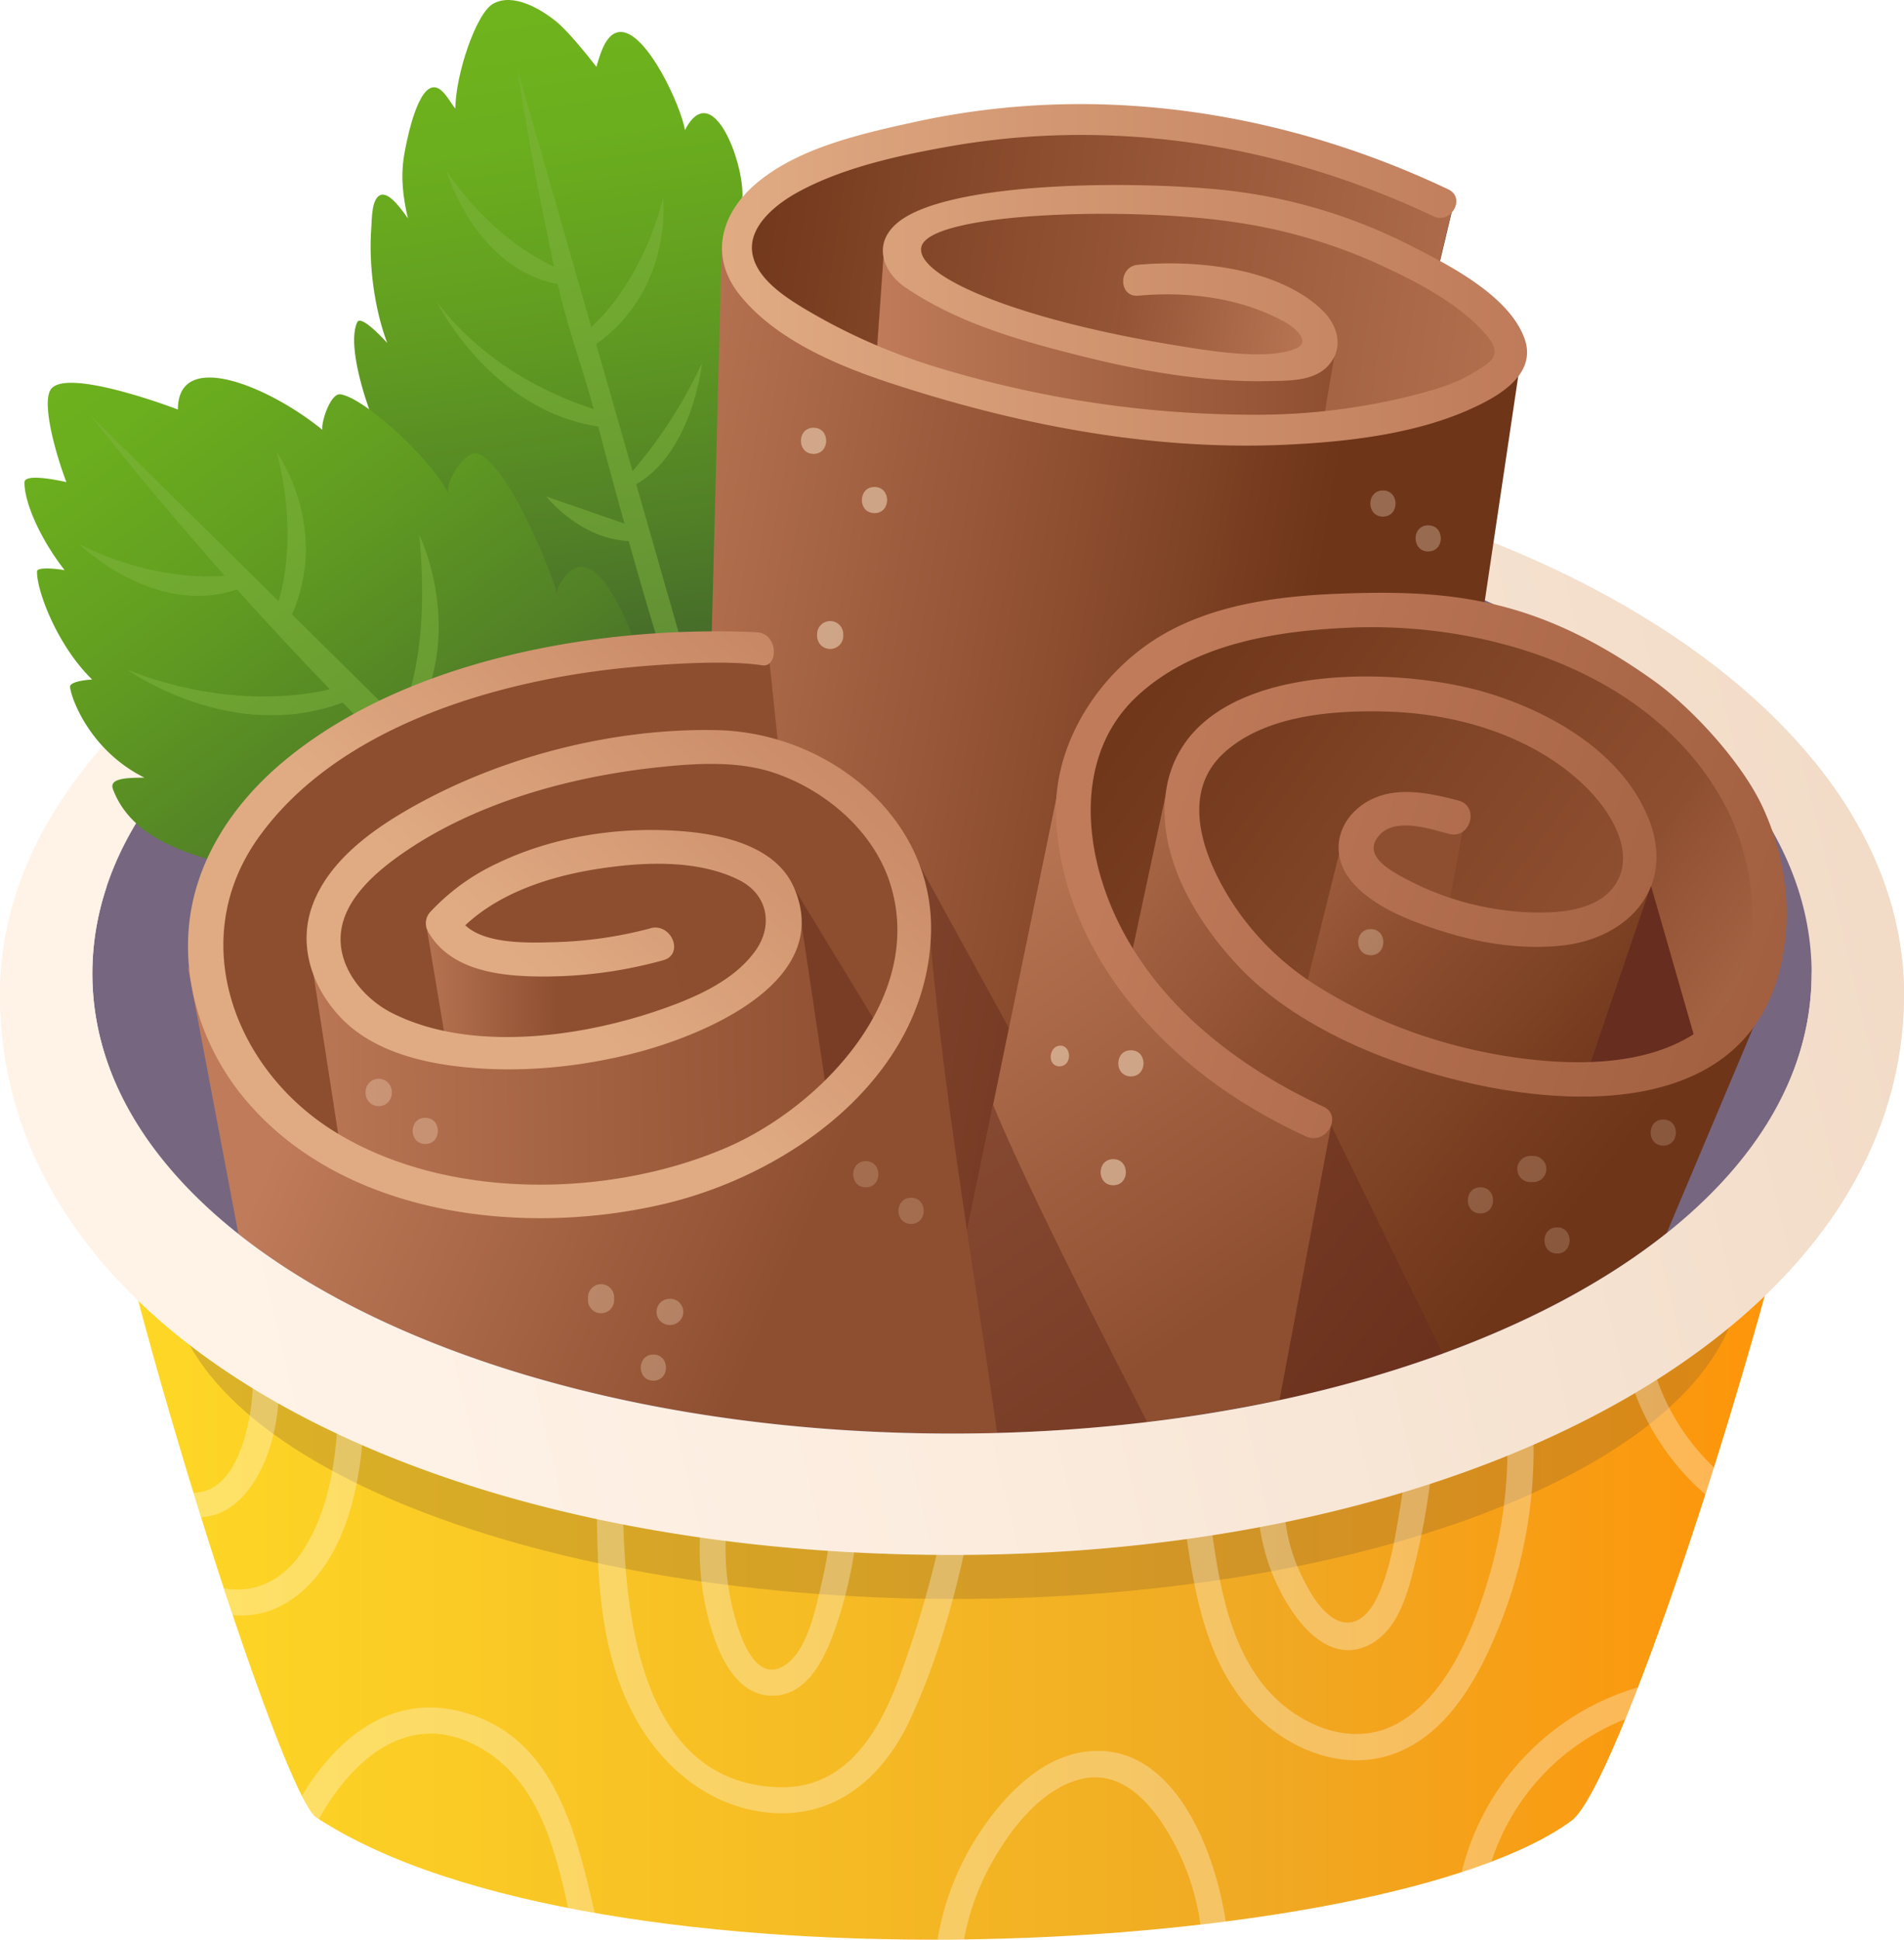 <svg xmlns="http://www.w3.org/2000/svg" xmlns:xlink="http://www.w3.org/1999/xlink" viewBox="0 0 738.28 751.74"><defs><style>.cls-1{mask:url(#mask);filter:url(#luminosity-noclip-2);}.cls-2{mix-blend-mode:multiply;fill:url(#linear-gradient);}.cls-3{fill:url(#linear-gradient-2);}.cls-4{fill:#8a632d;}.cls-4,.cls-8{opacity:0.3;}.cls-12,.cls-15,.cls-5{opacity:0.5;}.cls-6{fill:#ba8fb2;}.cls-7{fill:#776680;}.cls-9{fill:#fff;}.cls-10{fill:url(#linear-gradient-3);}.cls-11{fill:url(#linear-gradient-4);}.cls-12{fill:#80b541;}.cls-13{fill:url(#linear-gradient-5);}.cls-14{fill:url(#linear-gradient-6);}.cls-15,.cls-23{fill:#672d1e;}.cls-16{mask:url(#mask-2);}.cls-17{opacity:0.6;fill:url(#linear-gradient-7);}.cls-18{fill:url(#linear-gradient-8);}.cls-19{fill:url(#linear-gradient-9);}.cls-20{fill:url(#linear-gradient-10);}.cls-21{fill:url(#linear-gradient-11);}.cls-22{fill:url(#linear-gradient-12);}.cls-24{fill:#8e4f30;}.cls-25{fill:url(#linear-gradient-13);}.cls-26{fill:url(#linear-gradient-14);}.cls-27{fill:url(#linear-gradient-15);}.cls-28{fill:url(#linear-gradient-16);}.cls-29{fill:#8c4e2f;}.cls-30{fill:url(#linear-gradient-17);}.cls-31{fill:url(#linear-gradient-18);}.cls-32{fill:url(#linear-gradient-19);}.cls-33{fill:url(#linear-gradient-20);}.cls-34{fill:#fce8cc;}.cls-35{opacity:0.2;}.cls-36{fill:url(#linear-gradient-21);}.cls-37{filter:url(#luminosity-noclip);}</style><filter id="luminosity-noclip" x="289.25" y="-9892.62" width="73.89" height="32766" filterUnits="userSpaceOnUse" color-interpolation-filters="sRGB"><feFlood flood-color="#fff" result="bg"/><feBlend in="SourceGraphic" in2="bg"/></filter><mask id="mask" x="289.25" y="-9892.62" width="73.89" height="32766" maskUnits="userSpaceOnUse"><g class="cls-37"/></mask><linearGradient id="linear-gradient" x1="307.68" y1="230.82" x2="387.66" y2="245.36" gradientTransform="translate(-44.14)" gradientUnits="userSpaceOnUse"><stop offset="0" stop-color="#fff"/><stop offset="0.23" stop-color="#c9c9c9"/><stop offset="0.75" stop-color="#424242"/><stop offset="1"/></linearGradient><linearGradient id="linear-gradient-2" x1="77.23" y1="577.16" x2="748.96" y2="577.16" gradientTransform="translate(-44.14)" gradientUnits="userSpaceOnUse"><stop offset="0" stop-color="#ffda26"/><stop offset="0.68" stop-color="#f0a923"/><stop offset="1" stop-color="#ff9307"/></linearGradient><linearGradient id="linear-gradient-3" x1="757.7" y1="304.2" x2="102.27" y2="458.95" gradientTransform="translate(-44.14)" gradientUnits="userSpaceOnUse"><stop offset="0" stop-color="#f2dcc8"/><stop offset="0.58" stop-color="#fbecde"/><stop offset="1" stop-color="#fff3e8"/></linearGradient><linearGradient id="linear-gradient-4" x1="-873.29" y1="-598.89" x2="-656.37" y2="-773.83" gradientTransform="matrix(0.7, 0.65, 0.68, -0.71, 1227.55, 145.69)" gradientUnits="userSpaceOnUse"><stop offset="0" stop-color="#6fb41d"/><stop offset="0.19" stop-color="#6bae1e"/><stop offset="0.46" stop-color="#619c21"/><stop offset="0.78" stop-color="#507e27"/><stop offset="1" stop-color="#42652b"/></linearGradient><linearGradient id="linear-gradient-5" x1="1769.68" y1="-323.26" x2="1723.61" y2="-42.05" gradientTransform="matrix(-0.89, 0.46, 0.46, 0.89, 1745.45, -410.48)" xlink:href="#linear-gradient-4"/><linearGradient id="linear-gradient-6" x1="253.59" y1="261.46" x2="541.75" y2="310.86" gradientTransform="translate(-44.14)" gradientUnits="userSpaceOnUse"><stop offset="0" stop-color="#bf7b5a"/><stop offset="0.62" stop-color="#905132"/><stop offset="0.65" stop-color="#8e4f30"/><stop offset="1" stop-color="#6e3519"/></linearGradient><filter id="luminosity-noclip-2" x="289.25" y="120.68" width="73.89" height="242.84" filterUnits="userSpaceOnUse" color-interpolation-filters="sRGB"><feFlood flood-color="#fff" result="bg"/><feBlend in="SourceGraphic" in2="bg"/></filter><mask id="mask-2" x="289.25" y="120.68" width="73.89" height="242.84" maskUnits="userSpaceOnUse"><g class="cls-1"><path class="cls-2" d="M296.52,120.68c0,5.82-7.27,184.68-7.27,184.68l65.43,58.16,8.45-214.58Z"/></g></mask><linearGradient id="linear-gradient-7" x1="307.68" y1="230.82" x2="387.66" y2="245.36" gradientTransform="translate(-44.14)" gradientUnits="userSpaceOnUse"><stop offset="0" stop-color="#d6a574"/><stop offset="1" stop-color="#bf7b5a"/></linearGradient><linearGradient id="linear-gradient-8" x1="769.95" y1="136.28" x2="391.85" y2="80.47" gradientTransform="translate(-118.68)" xlink:href="#linear-gradient-6"/><linearGradient id="linear-gradient-9" x1="639.02" y1="133.84" x2="542.65" y2="120.99" gradientTransform="translate(-118.68)" gradientUnits="userSpaceOnUse"><stop offset="0" stop-color="#bf7b5a"/><stop offset="0.96" stop-color="#905132"/><stop offset="1" stop-color="#8e4f30"/></linearGradient><linearGradient id="linear-gradient-10" x1="383.8" y1="130.64" x2="562.18" y2="130.64" gradientTransform="translate(-44.14)" xlink:href="#linear-gradient-9"/><linearGradient id="linear-gradient-11" x1="324.13" y1="106.55" x2="636.3" y2="106.55" gradientTransform="translate(-44.14)" gradientUnits="userSpaceOnUse"><stop offset="0" stop-color="#e0ab83"/><stop offset="1" stop-color="#bf7b5a"/></linearGradient><linearGradient id="linear-gradient-12" x1="759.73" y1="457.67" x2="481.81" y2="254.05" gradientTransform="translate(-44.14)" gradientUnits="userSpaceOnUse"><stop offset="0" stop-color="#bf7b5a"/><stop offset="0.39" stop-color="#905132"/><stop offset="0.4" stop-color="#8e4f30"/><stop offset="1" stop-color="#6e3519"/></linearGradient><linearGradient id="linear-gradient-13" x1="453.61" y1="303.19" x2="640.52" y2="469.15" gradientTransform="translate(-44.14)" gradientUnits="userSpaceOnUse"><stop offset="0" stop-color="#bf7b5a"/><stop offset="0.53" stop-color="#905132"/><stop offset="0.55" stop-color="#8e4f30"/><stop offset="1" stop-color="#6e3519"/></linearGradient><linearGradient id="linear-gradient-14" x1="391.14" y1="315.28" x2="626.99" y2="504.63" xlink:href="#linear-gradient-13"/><linearGradient id="linear-gradient-15" x1="368.53" y1="332.6" x2="499.62" y2="521.76" gradientTransform="translate(-44.14)" xlink:href="#linear-gradient-9"/><linearGradient id="linear-gradient-16" x1="483.75" y1="303.98" x2="738.13" y2="385.47" gradientTransform="translate(-44.14)" gradientUnits="userSpaceOnUse"><stop offset="0" stop-color="#bf7b5a"/><stop offset="0.28" stop-color="#b67252"/><stop offset="1" stop-color="#a15f40"/></linearGradient><linearGradient id="linear-gradient-17" x1="119.71" y1="521.8" x2="181.16" y2="512.38" gradientTransform="matrix(0.99, 0.14, -0.14, 0.99, 108.47, -132.45)" xlink:href="#linear-gradient-9"/><linearGradient id="linear-gradient-18" x1="65.76" y1="548.64" x2="304.77" y2="512.01" gradientTransform="matrix(0.99, 0.14, -0.14, 0.99, 108.47, -132.45)" gradientUnits="userSpaceOnUse"><stop offset="0" stop-color="#bf7b5a"/><stop offset="0.53" stop-color="#a36242"/><stop offset="1" stop-color="#8e4f30"/></linearGradient><linearGradient id="linear-gradient-19" x1="178.87" y1="378.93" x2="365.13" y2="458.29" gradientTransform="translate(-44.14)" xlink:href="#linear-gradient-9"/><linearGradient id="linear-gradient-20" x1="248.84" y1="378.08" x2="389.41" y2="217.43" xlink:href="#linear-gradient-11"/><linearGradient id="linear-gradient-21" x1="767.32" y1="344.9" x2="111.88" y2="499.66" xlink:href="#linear-gradient-3"/></defs><title>Asset 3</title><g id="Layer_2" data-name="Layer 2"><g id="Layer_4" data-name="Layer 4"><path class="cls-3" d="M122.64,704.36C230.29,775.19,536.87,759,609.41,705.6c17-12.5,71-173.16,95.41-285.46-42.64-41.71-236.27,77.43-335.7,77.43-102.2,0-295.4-129.6-336-86.06C44.38,492.48,109,695.38,122.64,704.36Z"/><path class="cls-4" d="M675.05,492.31c0-26.39-19.19-50.9-52.07-71.23-77.5,22.6-187,76.49-253.86,76.49-65.68,0-169-53.53-245.15-80.22-36.69,21-58.36,46.94-58.36,75C65.61,562.67,202,619.7,370.33,619.7S675.05,562.67,675.05,492.31Z"/><path class="cls-6" d="M7.48,386.2c0,117.67,154.22,203.39,358.09,203.39s361.5-85.72,361.5-203.39S572.6,176.73,368.73,176.73,7.48,268.52,7.48,386.2Z"/><path class="cls-7" d="M7.48,386.2c0,117.67,154.22,203.39,358.09,203.39s361.5-85.72,361.5-203.39S572.6,176.73,368.73,176.73,7.48,268.52,7.48,386.2Z"/><g class="cls-8"><path class="cls-9" d="M177.66,663.07c-26.43-6.29-47.33,10.69-60.61,32.95,2.31,4.54,4.21,7.43,5.59,8.34l1,.65c13.06-23.67,35.27-42.43,61.59-28.2,22.68,12.27,29.67,37.6,35.06,62.65q5.08,1,10.3,1.91C222.93,707.93,214,671.72,177.66,663.07Z"/><path class="cls-9" d="M231.4,580.51c.14,27.51.6,56,12.85,81.22,10.52,21.7,30,38.87,54.72,40.87,25.18,2,43.42-13.89,53.63-35.6,12.82-27.24,20.34-57.59,25.53-87.12,1.12-6.38-8.64-9.11-9.77-2.69a407.75,407.75,0,0,1-19.71,73.12c-8,21.32-20.78,43.08-46.61,42.34-55.54-1.61-60.3-71.41-60.51-112.14,0-6.52-10.16-6.53-10.13,0Z"/><path class="cls-9" d="M273.88,576c-3.85,18.44-3.57,37.42,2,55.52,3.38,11,10,25.63,23.64,25.66,13.13,0,19.79-13.63,23.68-24.14A164.25,164.25,0,0,0,333,573.14c-.1-6.51-10.23-6.53-10.13,0a157.76,157.76,0,0,1-4.06,39.39c-2.34,9.77-5.46,27.43-14.92,33.12-12.41,7.45-18.42-16.14-20.2-23.91a100.19,100.19,0,0,1-.06-43c1.33-6.36-8.43-9.08-9.77-2.69Z"/><path class="cls-9" d="M459.42,591.08c3.52,24.7,7.62,51.39,24.75,70.78,14.09,16,37.27,25.71,57.91,17.23,21.45-8.82,33.09-32.61,40.88-53a182,182,0,0,0,10.68-83.33c-.66-6.42-10.79-6.48-10.13,0a175.38,175.38,0,0,1-5.8,67.18c-5.8,19.93-15.4,44.91-33.68,56.73-19.29,12.49-43.2,1.37-55.63-15.57-13.14-17.93-16.17-41.32-19.21-62.71-.92-6.43-10.68-3.7-9.77,2.69Z"/><path class="cls-9" d="M488.09,571.22a80.35,80.35,0,0,0,10.17,48.85c6.27,10.78,17.47,23.9,31.41,18,12.92-5.45,16.64-22.3,19.55-34.41a279,279,0,0,0,7.53-60.84c.1-6.52-10-6.53-10.13,0a267.37,267.37,0,0,1-3.74,41.6c-2,11.77-4,25.6-9.72,36.22-4.09,7.52-10.65,11.37-18.19,5-4.47-3.79-7.78-9.85-10.33-15.07-6-12.31-7.83-25.82-6.42-39.36.67-6.48-9.46-6.43-10.13,0Z"/><path class="cls-9" d="M566.76,725.59c4-1.31,7.86-2.66,11.52-4.05a88.72,88.72,0,0,1,52-55.29c1.58-3.88,3.22-8,4.89-12.31A99.08,99.08,0,0,0,566.76,725.59Z"/><path class="cls-9" d="M638.76,518.68c-.82-6.38-11-6.46-10.13,0a97.57,97.57,0,0,0,32.62,60.54q1.66-5.19,3.33-10.49C650.83,555.53,641.24,538,638.76,518.68Z"/><path class="cls-9" d="M421.26,678.84c-17.95,2.18-32,17.27-41.48,31.53a106.46,106.46,0,0,0-16.24,41.37c3.42,0,6.85,0,10.26-.08a96.6,96.6,0,0,1,10.44-29.17c7.18-13,18.74-28.33,33.67-32.68,17.91-5.21,30.3,11.17,37.65,25.1a94.75,94.75,0,0,1,9.93,31q5-.57,9.81-1.2C470.6,714.43,453.79,674.89,421.26,678.84Z"/><path class="cls-9" d="M141.17,532.63c-.21-6.5-10.34-6.53-10.13,0,.72,22.19-1.12,49.37-13.7,68.49-7,10.63-17.84,16.75-30.56,14.46q1.73,5.28,3.44,10.38c9.21.82,18.51-1.7,27.31-9.56C139.17,597.08,142,559.61,141.17,532.63Z"/><path class="cls-9" d="M98.16,504.07c-2.78,1.31-3.8,2.56-4.21,5.59a5.46,5.46,0,0,0,2.81,5.55c2.31,15.21,2,31.61-3.24,46-2.6,7.15-7.19,15.22-15.31,17a15.19,15.19,0,0,1-3.2.33q1.47,4.79,2.95,9.52c6.69-.46,13.11-3.65,18.61-11,14.14-18.91,13.31-48,9-70C104.92,503.63,100.88,502.8,98.16,504.07Z"/></g><path class="cls-10" d="M369.14,172.45c203.87,0,369.14,95.4,369.14,213.07S573,598.59,369.14,598.59,0,503.19,0,385.52,165.27,172.45,369.14,172.45Zm0,389.17c184.09,0,333.32-82.52,333.32-184.33S553.23,193,369.14,193,35.81,275.48,35.81,377.29,185.05,561.62,369.14,561.62Z"/><path class="cls-11" d="M187.88,241.85c-3.72,1.5-48.69-36.71-44.54-58.46,2.92-3.3,9.31,2.67,13.9,4.69-6.67-7.17-24.73-50.31-18.72-63.22,1.33-2.64,8.4,4.48,11.63,8.06-5-13.17-7.28-30.53-6.17-44.74.23-3,0-11.62,3.8-12.66,3.53-1,8.72,6.79,10.4,9.14-1.88-8-2.87-15.8-1.53-24.18.75-4.66,4.7-25.67,11.17-26.62,3.79-.56,6.68,5.88,8.75,8.25,0-12.92,8-37,14.65-40.67,7.89-4.37,18.58,2.17,24.37,6.83,4.62,3.71,12.07,13,15.68,17.63,1.81-6.46,4.17-13.38,9.28-13.51,10.2-.27,23.46,28.57,25.05,38,11.53-22.3,25.15,18.82,21.78,29.14,28.09-29.53,20.15,51.37,19.56,59.82,3.08-2.77,11.91-4.06,12.73-1.24,1.73,6-2.8,20.25-6.76,24.76-6.8,7.73-13.55,85-21.92,91.14-21.73,16-41,.76-64.58,13.84C217.06,273.06,197.79,237.86,187.88,241.85Z"/><path class="cls-12" d="M272.26,140.53a180,180,0,0,1-27,42.07l-14.09-49.24c30-21.41,25.95-56.65,25.95-56.65-7.81,30-22.83,45.52-27.84,50L200.49,26.37c4.31,27.5,9.24,53.29,14.35,77-6.38-2.89-25.34-13-41.61-37,0,0,10.88,37.68,43.07,43.72,3.93,17.79,9.95,33.36,13.86,48.43-7.85-2.6-39.11-12.86-60.78-41.56,0,0,20.51,41.86,62.56,48.35,3.68,13.88,7.11,26.47,10.19,37.61l-30.34-10.5s13,16.41,32,17.27c7.56,27,13.27,45.2,14.16,48.06l7.75-3.73-19-66.35C268.64,175.1,272.26,140.53,272.26,140.53Z"/><path class="cls-13" d="M255.09,299.82c3.3-2.19-.67-21.81-1.3-24.7a165.92,165.92,0,0,0-6.06-21.79c-2.45-6.72-13.2-37.53-24.43-33.26-3.53,1.34-6.52,6.06-7.47,9.3-2.3-8.19-19.41-51.05-31.25-53.8-4.37.32-10.48,8.18-11.05,15.32-4.63-11-31.6-36.62-41.55-38.07-3.69-.54-7.39,10.24-7,13.74-20-16.36-56-31.89-56-7.83C65.55,157.37,26.75,143,20,150.53c-4.17,4.65,1.35,24.77,5.74,36.31-6.55-1.44-16.26-3-16.26.14,0,7.58,5.7,21.24,15.57,34-3.29-.61-10.63-1.29-10.69.46-.25,6.93,7.47,28.34,21.37,41.93-2.5.08-8.13.85-8.52,2.5-.47,2,6.15,24.24,28.81,35.53-7.61,0-13.83.38-12.19,4.54,8.95,23.69,40.31,27.56,61.41,33.3,27.42,7.48,58.62,2.56,84.94-6.5C213.18,324.81,234.84,313.23,255.09,299.82Z"/><path class="cls-12" d="M150.05,287.21s18.33-20.83,12.5-80c0,0,20.83,42.49-6.66,79.15Z"/><path class="cls-12" d="M209.69,333.34l-96.48-95.21c15-34-6-63.06-6-63.06,7.68,29.08,3.22,49.92.79,57.92L35,160.91c17.89,22.65,35.47,43.43,52.16,62.24-7.24.64-29.52,1.17-56.45-12.28,0,0,29,28.5,61.17,17.57,12.64,14.11,24.71,27,36,38.68-8,2-39,7.93-78.39-7.47,0,0,40.41,28.86,83.36,12.6,40.1,41.15,68.48,65.24,71.83,68.4Z"/><path class="cls-14" d="M279.86,94.66,268.71,528.17,534,513.09l55.88-375.21a107.06,107.06,0,0,0-32.94-30.64l6.52-27.41s-66.47-40.07-165.32-33S279.86,94.66,279.86,94.66Z"/><polygon class="cls-15" points="354.6 331.73 401.08 416.44 371.1 503.41 354.6 331.73"/><g class="cls-16"><path class="cls-17" d="M296.52,120.68c0,5.82-7.27,184.68-7.27,184.68l65.43,58.16,8.45-214.58Z"/></g><path class="cls-18" d="M491.9,53.74a324.29,324.29,0,0,0-93.81-6.93,313.29,313.29,0,0,0-35.69,4.51C288.85,66.59,286,93.26,286,93.26s-4.93,50.88,139.53,69.49c104.91,13.51,148-11.07,163.81-25.54a108.16,108.16,0,0,0-32.49-30l6.52-27.41s-2-1.17-5.62-3l-2-.49S530.4,63,491.9,53.74Z"/><path class="cls-19" d="M435.54,108.1l-3.41,28.42s36,9.09,55.32,6.44,32.58-11.37,19.32-22S435.54,108.1,435.54,108.1Z"/><path class="cls-20" d="M342.94,94.35l-3.28,46.51s48.15,14.77,88.09,21.34,84.82,4.38,84.82,4.38L518,134.29s-32.29,14.23-90.83,1.1S342.94,94.35,342.94,94.35Z"/><path class="cls-21" d="M441.36,114.6c19.13-1.75,39.62.75,56.72,10.11,4.39,2.4,10.4,7.89,4.37,10.42-11.1,4.65-34.32.68-44.1-.88-64.92-10.35-103-27.31-101.14-38.31,2.28-13.64,80.23-16,121.28-9.88a207.88,207.88,0,0,1,54.62,15.67c14.86,6.73,32.85,15.75,43.51,28.45,6.28,7.49,1.45,10.28-5.49,14.41-6.66,4-13.82,6.14-21.29,8.14a248.14,248.14,0,0,1-62,8A421.56,421.56,0,0,1,365.13,142.9a231.06,231.06,0,0,1-53.22-23.27c-7.46-4.48-18-11.37-20-20.58C289.4,88.2,300.74,79.27,309,74.68,326.9,64.77,349.5,60,369.47,56.51A294.63,294.63,0,0,1,432,52.58c42.91,1.78,85,12.86,123.76,31.22,6.92,3.28,12.76-7.13,5.81-10.42-43.15-20.44-90-32.22-137.87-33a301.93,301.93,0,0,0-69.52,7c-20.34,4.48-44.74,9.94-61,23.77-13.8,11.75-18.3,28.39-6.23,43.3,14,17.33,37.83,27.27,58.26,34,49.52,16.25,101.45,26.35,153.9,23.88,23.23-1.1,49.18-4.05,70.6-13.59,11.13-4.95,26.73-13.57,21.29-27.92-6.34-16.74-30.13-28.61-44.91-36.07a207.86,207.86,0,0,0-66.69-20.53C446.94,70,368.22,69.35,347.93,86.4c-9.84,8.26-5.42,19.27,3.32,25.13,18.8,12.59,39.43,19.25,66.19,26,24.6,6.24,49.56,10.73,74.92,10.16,8-.18,18.05.11,23.48-6.95,5.25-6.84,2.56-15.08-3.25-20.64-17.19-16.43-49.14-19.51-71.48-17.46C433.51,103.38,433.7,115.31,441.36,114.6Z"/><path class="cls-22" d="M677.64,390.07C689,358.64,706.06,294,601.26,249c-88.19-37.88-180.12,3.9-182.68,45.66s15.34,121,145.72,167C564.3,461.65,666.57,420.75,677.64,390.07Z"/><path class="cls-23" d="M640.15,343.2l18.47,64.29s-32.29,15.45-52,9.83S640.15,343.2,640.15,343.2Z"/><path class="cls-24" d="M567.71,319.34l-6.82,35.79S518.11,348.26,526,323.6C531.92,304.85,567.71,319.34,567.71,319.34Z"/><path class="cls-25" d="M520,327.86,471.42,523l131.23-69.88,37.5-109.93s-12.78,24.71-69,15.34S520,327.86,520,327.86Z"/><path class="cls-26" d="M646.27,477.84l37.82-89.66S651.22,435.43,567,413.86,459.07,354.18,451.91,308.51L399.12,554.85C502.15,550.13,591.7,521.27,646.27,477.84Z"/><path class="cls-15" d="M561.89,529.7l-45.7-93.52-38.39,110C501.84,541.88,540.7,536.63,561.89,529.7Z"/><path class="cls-27" d="M358.81,555.46c3.43,0,6.87.09,10.33.09a609.78,609.78,0,0,0,127-13l20-106.41s-112.82-24.65-104-139.13Z"/><path class="cls-15" d="M362.76,555.49c2.13,0,4.24.06,6.38.06a635.59,635.59,0,0,0,75.68-4.5c-15-29.14-46.17-89.91-59.73-122.86L361.83,540.82Z"/><path class="cls-28" d="M565.47,310.24c-12.46-3.25-26.89-6.26-38,2.24-9.65,7.39-11.27,19.61-3.48,29,8.61,10.41,24.3,16.05,36.82,19.9,14.46,4.46,30.4,6.77,45.5,5,25.17-3,43-22.44,33.32-48.11-9.9-26.19-38.08-42.41-63.63-49.95-36.8-10.87-118.2-12.59-124.11,40.19-2.78,24.75,12.86,50,29.4,67.09,11.12,11.48,25,20.27,39.28,27.25,47.59,23.2,152.3,45.06,169.76-27.83,5-20.88,2.17-42.6-6.75-62-7.78-17-27-38.28-42.55-49.37-45.48-32.39-79.41-35.26-122.86-33.51-23.19.94-47.7,4.3-67.71,16.06-23.79,14-41.82,41.27-41,69.32,1.26,43.06,28.34,80.42,62.25,104.89a208.48,208.48,0,0,0,34.65,20c7.76,3.59,14.56-7.93,6.75-11.54-35.36-16.37-68.46-42.53-83.13-79.75-10.42-26.46-11.22-58.75,11-79.37,21.84-20.29,53.81-25.25,82.51-26.5,54.46-2.35,118.22,17.91,145.3,68.63,13.16,24.65,17.4,64.46-6.18,84.59-19.16,16.35-48.38,16.76-72,13.78-27.47-3.47-55.08-12.73-78.64-27.35a107.11,107.11,0,0,1-33.67-32.32c-10.86-16.53-21.28-41.9-4.36-58.17,15.8-15.18,42.78-17.21,63.51-16.64,27.79.76,57.6,9.54,77.76,29.53,8.73,8.66,18.85,24.1,11.75,36.49-6.69,11.68-23.59,12.34-35.47,11.72a111.47,111.47,0,0,1-46.23-12.81c-5.94-3.17-17.49-9.16-10.36-17.07,6.25-6.92,19.56-2.39,27-.44C570.24,325.3,573.8,312.41,565.47,310.24Z"/><path class="cls-29" d="M297.61,249.35l4.27,40.6s59.31,18.55,53.46,79S282.15,466.14,217,462.29,82.69,438.06,80.31,366.66,175.1,255.2,297.61,249.35Z"/><polygon class="cls-15" points="307.82 344.06 341.28 399.07 313.2 425.75 307.82 344.06"/><path class="cls-30" d="M165.59,360.43,179.1,441l92.52-13.62L260.43,368S199.26,386.08,165.59,360.43Z"/><path class="cls-31" d="M119.61,365.09l18.15,117.14L327.18,468l-16.9-113.41s-26.14,53.17-102,55.81S119.61,365.09,119.61,365.09Z"/><path class="cls-32" d="M359.76,352.84c-.74-3.87-1.13-6-1.13-6S348.77,454.3,229.35,466.37C114.7,478,72.79,374.46,72.79,374.46L92.43,478.18c59.86,47.4,161.45,77.37,276.71,77.37q8.81,0,17.49-.24C377.05,487.87,365.15,420.67,359.76,352.84Z"/><path class="cls-33" d="M252.06,359.82a160.09,160.09,0,0,1-38.15,5.35c-10.07.28-30.29.91-35.95-9.81-.31,2.23-.62,4.45-.94,6.68,13.73-15.19,35.07-22.23,54.76-25.29,17.36-2.7,38.71-3.8,54.91,4.37,10.91,5.5,13.27,17.37,6.31,27.23-8.56,12.12-24.41,18.69-37.95,23.31-30.58,10.43-72.86,16.16-102.93,1-11-5.53-20.9-17.35-20-30.31s12.36-23.3,22.25-30.4c28.94-20.77,67.12-31.16,102.17-34.73,14-1.44,29.65-2.31,43.27,2.18,19.78,6.52,38.52,22.26,45.13,42.35,14.56,44.21-26.21,87.13-63.5,103.13-45.8,19.65-109.4,20.42-152.5-6.8-38.36-24.23-56.81-73.94-28.85-113.27,31-43.59,93.48-61.35,144-66.17,13.33-1.27,37.88-2.93,51.41-.79,6.34,1,6.47-12.43-2.13-12.82-60.66-2.74-135.91,10.33-183.52,50.16-20,16.71-35.06,39.51-36.77,66.06-1.55,24.21,7.34,48,23.17,66.22,38.24,44,106.92,51.84,161,39.19,49.22-11.52,101.93-49.27,103.74-104.58,1.49-45.44-40.06-78.18-83-79.11-41.24-.89-86.09,10.85-121.6,31.81-14.3,8.45-29.47,20.08-35.31,36.29-5.48,15.23-.23,31,10.4,42.62,12.29,13.43,31.67,18.25,49.14,19.95,21.74,2.12,44-.07,65.15-5.43,26.38-6.71,78-27.49,62.11-64.2-7.19-16.62-29-20.93-45.13-22-23.64-1.61-48.79,2.34-70.21,12.71a83.38,83.38,0,0,0-25.95,19,6.51,6.51,0,0,0-.94,6.68c7.78,14.75,25.63,17.62,40.87,18a172.69,172.69,0,0,0,50.67-6.26c8.27-2.3,3.15-14.66-5.07-12.37Z"/><g class="cls-5"><path class="cls-34" d="M315.46,175.91c6.52,0,6.53-10.13,0-10.13s-6.53,10.13,0,10.13Z"/></g><g class="cls-5"><path class="cls-34" d="M339.09,198.87c6.52,0,6.53-10.13,0-10.13s-6.53,10.13,0,10.13Z"/></g><g class="cls-5"><path class="cls-34" d="M316.84,246v.67a5.07,5.07,0,0,0,10.13,0V246a5.07,5.07,0,1,0-10.13,0Z"/></g><g class="cls-8"><path class="cls-34" d="M553.79,213.72c6.52,0,6.53-10.13,0-10.13s-6.52,10.13,0,10.13Z"/></g><g class="cls-8"><path class="cls-34" d="M536.24,200.22c6.52,0,6.53-10.13,0-10.13s-6.53,10.13,0,10.13Z"/></g><g class="cls-35"><path class="cls-34" d="M574.05,470.28c6.51,0,6.52-10.13,0-10.13s-6.53,10.13,0,10.13Z"/></g><g class="cls-35"><path class="cls-34" d="M593.63,458.13h.67a5.07,5.07,0,1,0,0-10.13h-.67a5.07,5.07,0,1,0,0,10.13Z"/></g><g class="cls-35"><path class="cls-34" d="M603.75,485.81c6.52,0,6.53-10.13,0-10.13s-6.52,10.13,0,10.13Z"/></g><g class="cls-35"><path class="cls-34" d="M644.94,444c6.52,0,6.53-10.13,0-10.13s-6.53,10.13,0,10.13Z"/></g><g class="cls-8"><path class="cls-34" d="M228,503v.67a5.07,5.07,0,1,0,10.13,0V503A5.07,5.07,0,1,0,228,503Z"/></g><g class="cls-8"><path class="cls-34" d="M253.35,535.1c6.51,0,6.52-10.13,0-10.13s-6.53,10.13,0,10.13Z"/></g><g class="cls-8"><path class="cls-34" d="M259.42,513.49h.68a5.07,5.07,0,0,0,0-10.13h-.68a5.07,5.07,0,0,0,0,10.13Z"/></g><g class="cls-35"><path class="cls-34" d="M335.72,460.15c6.51,0,6.52-10.12,0-10.12s-6.53,10.12,0,10.12Z"/></g><g class="cls-35"><path class="cls-34" d="M353.27,474.33c6.52,0,6.53-10.12,0-10.12s-6.53,10.12,0,10.12Z"/></g><g class="cls-8"><path class="cls-34" d="M151.91,423.85v-.91a5.07,5.07,0,0,0-10.13,0v.91a5.07,5.07,0,0,0,10.13,0Z"/></g><g class="cls-8"><path class="cls-34" d="M164.9,443.36c6.52,0,6.53-10.13,0-10.13s-6.52,10.13,0,10.13Z"/></g><g class="cls-5"><path class="cls-34" d="M411.05,405.27a3.32,3.32,0,0,0-2.24.92c-1.79,1.62-2,5.28.23,6.62a3.67,3.67,0,0,0,4-.29C415.61,410.54,414.72,405.15,411.05,405.27Z"/></g><g class="cls-5"><path class="cls-34" d="M438.51,417.17c6.52,0,6.53-10.13,0-10.13s-6.53,10.13,0,10.13Z"/></g><g class="cls-5"><path class="cls-34" d="M431.67,459.36c6.51,0,6.53-10.12,0-10.12s-6.53,10.12,0,10.12Z"/></g><g class="cls-8"><path class="cls-34" d="M531.52,370.21c6.51,0,6.52-10.12,0-10.12s-6.53,10.12,0,10.12Z"/></g><path class="cls-36" d="M703.51,295.17c-1.71,2.41-2,3.58-3.71,6,4.72,38.14,5,47.1,2.66,76.16,0,101.81-149.23,178.26-333.32,178.26S35.81,479.1,35.81,377.29a105.83,105.83,0,0,1,5.53-33.6c-2.36-3.31-4.65-6.78-6.85-10.33q-8.43-6.69-16.2-14.19C6.44,340.05,0,362.35,0,385.52,0,518.71,165.27,602.64,369.14,602.64s369.14-89,369.14-217.12C738.28,353.22,725.8,322.6,703.51,295.17Z"/></g></g></svg>